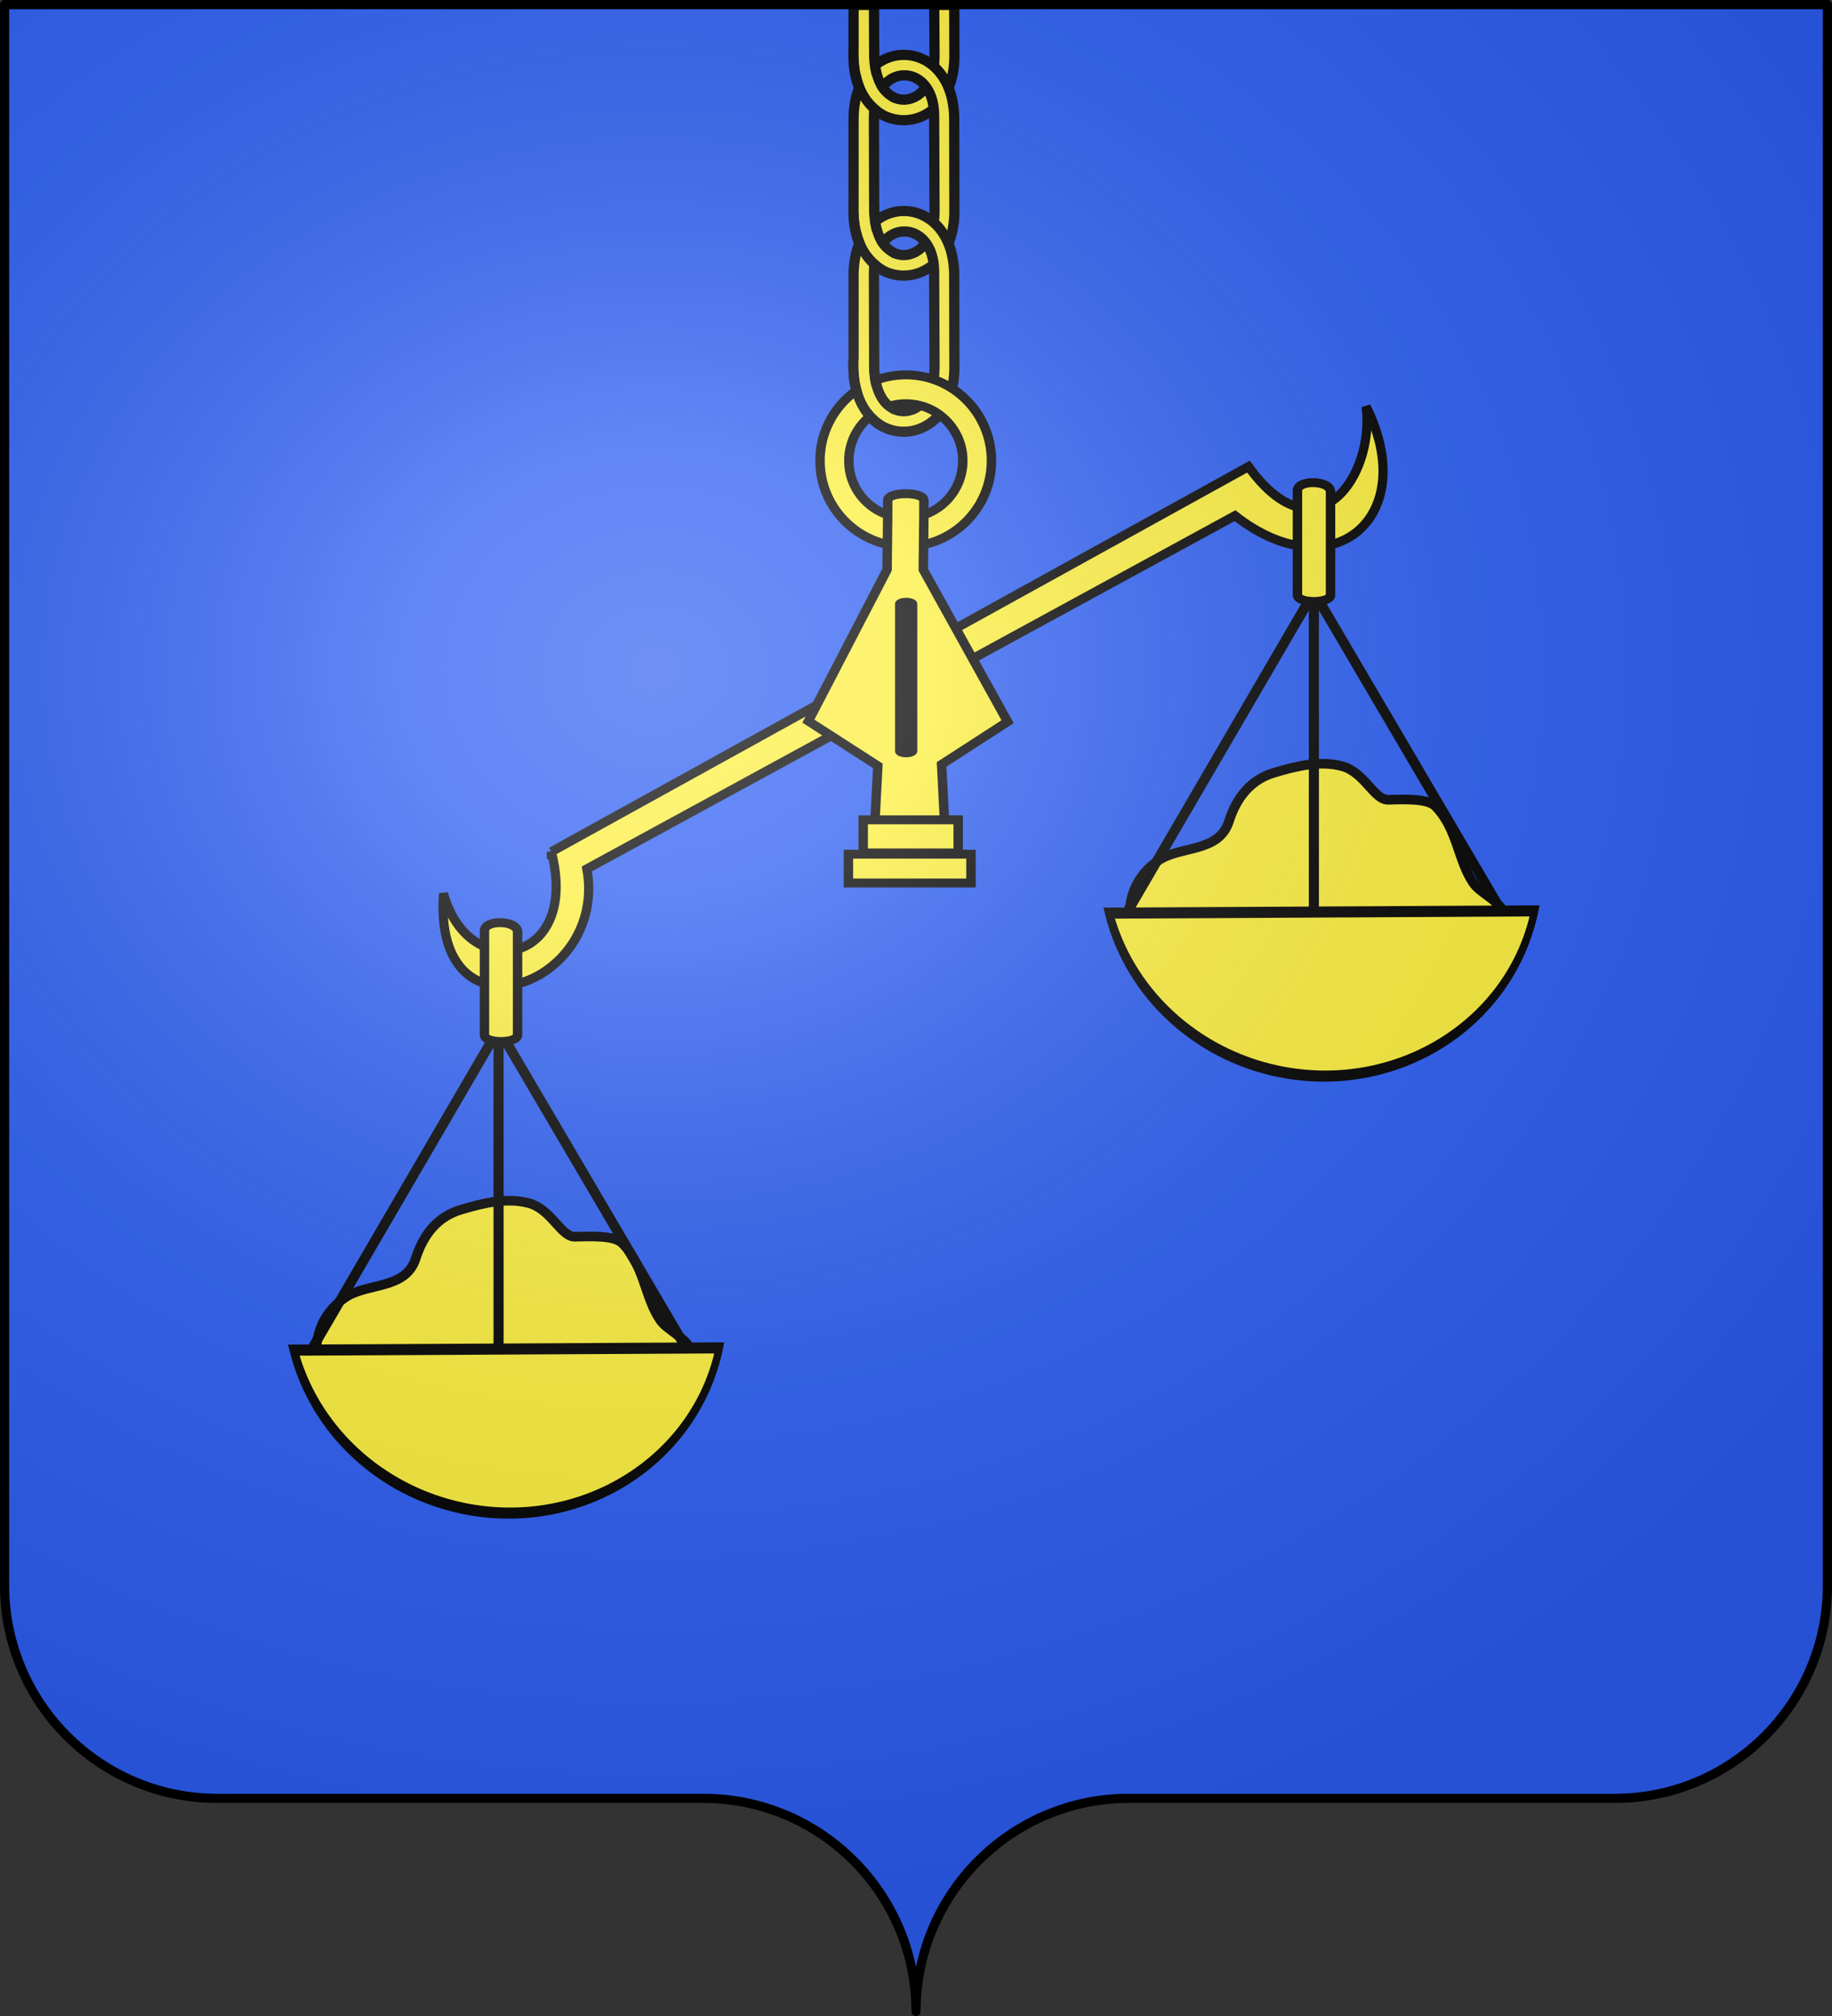 <?xml version="1.0" encoding="UTF-8" standalone="no"?>
<svg
   xmlns:dc="http://purl.org/dc/elements/1.1/"
   xmlns:cc="http://creativecommons.org/ns#"
   xmlns:rdf="http://www.w3.org/1999/02/22-rdf-syntax-ns#"
   xmlns:svg="http://www.w3.org/2000/svg"
   xmlns="http://www.w3.org/2000/svg"
   xmlns:xlink="http://www.w3.org/1999/xlink"
   xmlns:sodipodi="http://sodipodi.sourceforge.net/DTD/sodipodi-0.dtd"
   xmlns:inkscape="http://www.inkscape.org/namespaces/inkscape"
   height="660"
   width="600"
   version="1.0"
   id="svg2"
   sodipodi:version="0.32"
   inkscape:version="0.48.2 r9819"
   sodipodi:docname="Montpezat (30).svg"
   inkscape:export-filename="/Users/olivier/Desktop/Blason Rouge/Blason_Vide_3D.png"
   inkscape:export-xdpi="144"
   inkscape:export-ydpi="144"
   inkscape:output_extension="org.inkscape.output.svg.inkscape">
  <rect width="100%" height="100%" fill="#333333" stroke="none"/>
  <sodipodi:namedview
     inkscape:window-height="1005"
     inkscape:window-width="1920"
     inkscape:pageshadow="2"
     inkscape:pageopacity="0.0"
     guidetolerance="10.0"
     gridtolerance="10.0"
     objecttolerance="10.0"
     borderopacity="1.0"
     bordercolor="#666666"
     pagecolor="#ffffff"
     id="base"
     showgrid="false"
     height="660px"
     inkscape:zoom="2.2627417"
     inkscape:cx="274.05981"
     inkscape:cy="276.96699"
     inkscape:window-x="-9"
     inkscape:window-y="-9"
     inkscape:current-layer="layer3"
     showguides="true"
     inkscape:guide-bbox="true"
     inkscape:window-maximized="1" />
  <desc
     id="desc4">Flag of Canton of Valais (Wallis)</desc>
  <defs
     id="defs6">
    <linearGradient
       id="linearGradient2893">
      <stop
         style="stop-color:white;stop-opacity:0.314;"
         offset="0"
         id="stop2895" />
      <stop
         id="stop2897"
         offset="0.19"
         style="stop-color:white;stop-opacity:0.251;" />
      <stop
         style="stop-color:#6b6b6b;stop-opacity:0.125;"
         offset="0.6"
         id="stop2901" />
      <stop
         style="stop-color:black;stop-opacity:0.125;"
         offset="1"
         id="stop2899" />
    </linearGradient>
    <radialGradient
       r="300"
       fy="200.448"
       fx="285.186"
       cy="200.448"
       cx="285.186"
       gradientTransform="matrix(1.551,0,0,1.35,-152.894,151.099)"
       gradientUnits="userSpaceOnUse"
       id="radialGradient11919"
       xlink:href="#linearGradient2893"
       inkscape:collect="always" />
  </defs>
  <g
     inkscape:groupmode="layer"
     id="layer3"
     inkscape:label="Fond écu"
     style="display:inline">
    <g
       id="g11373"
       inkscape:label="Calque 1"
       transform="translate(-75,-202.362)"
       style="fill:#2b5df2">
      <g
         style="fill:#2b5df2;stroke:none;display:inline"
         id="g4195"
         inkscape:label="Calque 1"
         transform="translate(2.5e-6,2.6171874e-6)">
        <path
           sodipodi:nodetypes="cssccccssc"
           d="M 375,860.862 C 375,822.358 406.203,791.109 444.65,791.109 C 483.097,791.109 565.403,791.109 603.85,791.109 C 642.297,791.109 673.5,759.859 673.5,721.355 L 673.5,203.862 L 76.5,203.862 L 76.5,721.355 C 76.5,759.859 107.703,791.109 146.15,791.109 C 184.597,791.109 266.903,791.109 305.35,791.109 C 343.797,791.109 375,822.358 375,860.862 z"
           style="fill:#2b5df2;fill-opacity:1;fill-rule:nonzero;stroke:none;stroke-width:3;stroke-linecap:round;stroke-linejoin:round;stroke-miterlimit:4;stroke-dasharray:none;stroke-dashoffset:0;stroke-opacity:1;display:inline"
           id="path4197" />
      </g>
    </g>
    <g
       id="g5023"
       transform="translate(-117.919,-225.387)">
      <g
         style="display:inline"
         inkscape:label="Fond écu"
         id="layer3-8" />
      <g
         inkscape:label="Meubles"
         id="layer4-5">
        <path
           style="fill:#fcef3c;fill-opacity:1;fill-rule:evenodd;stroke:#000000;stroke-width:3.146;stroke-linecap:butt;stroke-linejoin:miter;stroke-miterlimit:4;stroke-opacity:1;stroke-dasharray:none"
           d="m 535.223,478.347 c 7.57,-2.256 15.165,-4.041 22.257,-2.12 7.338,1.988 10.467,11.068 15.05,10.985 4.823,-0.088 12.797,-0.565 15.474,2.12 7.251,7.275 7.383,17.911 12.506,25.246 2.181,3.122 7.572,5.177 10.04,9.496 1.42,2.484 1.872,5.717 2.127,9.452 l -122.181,8.996 c -3.534,-12.463 -5.749,-26.556 6.571,-35.267 7.214,-5.1 19.996,-2.557 23.317,-12.912 2.709,-8.448 7.608,-13.841 14.838,-15.995 z"
           id="path3929"
           sodipodi:nodetypes="ssssssccsss"
           inkscape:connector-curvature="0" />
      </g>
      <g
         inkscape:label="Reflet final"
         id="layer2-7" />
      <g
         inkscape:label="Contour final"
         id="layer1-6" />
    </g>
  </g>
  <g
     inkscape:groupmode="layer"
     id="layer4"
     inkscape:label="Meubles"
     style="display:inline">
    <g
       id="g4309"
       transform="translate(0,19.8)">
      <g
         inkscape:label="Calque 1"
         id="layer1-7"
         transform="matrix(0,1.113,-1.113,0,538.799,-448.691)">
        <g
           id="g1942">
          <g
             id="g1908"
             transform="translate(0,-5.995)">
            <path
               inkscape:connector-curvature="0"
               id="path12846"
               style="fill:#fcef3c;fill-rule:evenodd;stroke:#000000;stroke-width:3;stroke-linecap:butt;stroke-linejoin:round;stroke-miterlimit:4;stroke-opacity:1;stroke-dasharray:none;display:inline"
               d="m 386.795,209.301 14.947,-0.045 0,3e-5 c 25.125,-0.017 25.298,29.544 0.421,29.666 l -15.368,-0.003 0,-6.002 15.407,-0.054 c 17.15,-0.342 16.175,-17.629 -0.258,-17.769 l 0,-1e-5 -15.149,0.093 z"
               sodipodi:nodetypes="ccccccccccc" />
            <path
               inkscape:connector-curvature="0"
               id="path11070"
               style="fill:#fcef3c;fill-rule:evenodd;stroke:#000000;stroke-width:3;stroke-linecap:butt;stroke-linejoin:round;stroke-miterlimit:4;stroke-opacity:1;stroke-dasharray:none;display:inline"
               d="m 447.447,209.256 -26.909,0.058 c -25.401,-0.017 -25.332,29.54 -0.217,29.604 l 27.548,0.004 c 24.877,-0.123 24.704,-29.683 -0.421,-29.666 z m 0.202,5.838 -28.284,0.119 c -15.895,-0.013 -15.915,17.67 0.439,17.72 l 28.103,-0.071 c 17.15,-0.342 16.175,-17.629 -0.258,-17.769 z"
               sodipodi:nodetypes="cccccccccc" />
            <path
               inkscape:connector-curvature="0"
               id="path6578"
               style="fill:#fcef3c;fill-rule:evenodd;stroke:#000000;stroke-width:3;stroke-linecap:butt;stroke-linejoin:round;stroke-miterlimit:4;stroke-opacity:1;stroke-dasharray:none;display:inline"
               d="m 493.377,209.256 -26.909,0.058 c -25.401,-0.017 -25.332,29.54 -0.217,29.604 l 27.548,0.004 c 24.877,-0.123 24.704,-29.683 -0.421,-29.666 z m 0.202,5.838 -28.284,0.119 c -15.895,-0.013 -15.915,17.67 0.439,17.72 l 28.103,-0.071 c 17.15,-0.342 16.175,-17.629 -0.258,-17.769 z"
               sodipodi:nodetypes="cccccccccc" />
            <g
               style="display:inline"
               id="g3888"
               transform="translate(-457.847,-65.498)" />
            <g
               style="display:inline"
               id="g3893"
               transform="matrix(0.94,0.342,-0.342,0.94,-354.575,-332.169)" />
            <g
               style="display:inline"
               id="g3901"
               transform="translate(-412.227,-65.496)">
              <path
                 inkscape:connector-curvature="0"
                 style="fill:none;stroke:#000000;stroke-width:3;stroke-linecap:butt;stroke-linejoin:miter;stroke-miterlimit:4;stroke-opacity:1;stroke-dasharray:none"
                 d="m 811.957,298.387 c 9.963,0.098 13.343,-3.45 14.372,-6.001"
                 id="path3903"
                 sodipodi:nodetypes="cc" />
              <path
                 inkscape:connector-curvature="0"
                 style="fill:none;stroke:#000000;stroke-width:3;stroke-linecap:butt;stroke-linejoin:miter;stroke-miterlimit:4;stroke-opacity:1;stroke-dasharray:none"
                 d="m 811.853,304.421 c 13.176,0.462 18.064,-5.936 19.649,-8.828"
                 id="path3905"
                 sodipodi:nodetypes="cc" />
              <path
                 inkscape:connector-curvature="0"
                 style="fill:none;stroke:#fcef3c;stroke-width:3.05;stroke-linecap:butt;stroke-linejoin:miter;stroke-miterlimit:4;stroke-opacity:1;stroke-dasharray:none"
                 d="m 811.926,301.394 c 12.177,0.337 15.59,-4.987 16.996,-7.373"
                 id="path3907"
                 sodipodi:nodetypes="cc" />
            </g>
            <g
               style="display:inline"
               id="g3909"
               transform="translate(-366.538,-65.496)">
              <path
                 inkscape:connector-curvature="0"
                 style="fill:none;stroke:#000000;stroke-width:3;stroke-linecap:butt;stroke-linejoin:miter;stroke-miterlimit:4;stroke-opacity:1;stroke-dasharray:none"
                 d="m 811.957,298.387 c 9.963,0.098 13.343,-3.45 14.372,-6.001"
                 id="path3911"
                 sodipodi:nodetypes="cc" />
              <path
                 inkscape:connector-curvature="0"
                 style="fill:none;stroke:#000000;stroke-width:3;stroke-linecap:butt;stroke-linejoin:miter;stroke-miterlimit:4;stroke-opacity:1;stroke-dasharray:none"
                 d="m 811.853,304.421 c 13.176,0.462 18.064,-5.936 19.649,-8.828"
                 id="path3913"
                 sodipodi:nodetypes="cc" />
              <path
                 inkscape:connector-curvature="0"
                 style="fill:none;stroke:#fcef3c;stroke-width:3.05;stroke-linecap:butt;stroke-linejoin:miter;stroke-miterlimit:4;stroke-opacity:1;stroke-dasharray:none"
                 d="m 811.926,301.394 c 12.177,0.337 15.59,-4.987 16.996,-7.373"
                 id="path3915"
                 sodipodi:nodetypes="cc" />
            </g>
            <g
               style="display:inline"
               id="g10221"
               transform="matrix(0.766,0.643,-0.643,0.766,-165.925,-547.613)" />
          </g>
        </g>
      </g>
    </g>
    <g
       style="display:inline"
       id="g14652"
       transform="matrix(1.056,0,0,0.997,1421.934,359.49)">
      <path
         inkscape:connector-curvature="0"
         sodipodi:nodetypes="ccccccc"
         transform="matrix(1.52,0,0,1.611,13.483,-461.887)"
         id="path7506"
         d="M -782.25,236.5 -640,158 c 13.8,19.124 25.811,2.002 24,-12.25 11.226,22.448 -6.828,37.878 -26.75,22.25 L -775,240 c 4.386,24.062 -31.482,36.459 -29.25,5 5.019,18.604 27.976,14.475 22,-8.5 z"
         style="fill:#fcef3c;fill-rule:evenodd;stroke:#000000;stroke-width:1.868;stroke-linecap:butt;stroke-linejoin:miter;stroke-miterlimit:4;stroke-opacity:1;stroke-dasharray:none" />
      <g
         transform="translate(1.064,-2.417)"
         id="g13749">
        <path
           style="color:#000000;fill:#fcef3c;fill-opacity:1;fill-rule:evenodd;stroke:#000000;stroke-width:2.923;stroke-linecap:butt;stroke-linejoin:miter;stroke-miterlimit:4;stroke-opacity:1;stroke-dasharray:none;stroke-dashoffset:0;marker:none;visibility:visible;display:inline;overflow:visible"
           d="m -1066.658,-235.063 c -14.688,0 -26.613,12.637 -26.613,28.201 0,15.564 11.926,28.145 26.613,28.145 14.688,0 26.56,-12.581 26.56,-28.145 0,-15.564 -11.873,-28.201 -26.56,-28.201 z m 0,9.476 c 9.766,0 17.671,8.377 17.671,18.725 0,10.348 -7.905,18.725 -17.671,18.725 -9.766,0 -17.671,-8.377 -17.671,-18.725 0,-10.348 7.906,-18.725 17.671,-18.725 z"
           id="path13744"
           inkscape:connector-curvature="0" />
      </g>
      <path
         inkscape:connector-curvature="0"
         sodipodi:nodetypes="ssccccccccccs"
         id="path4833"
         d="m -1071.217,-196.281 c 0,-2.883 11.226,-2.905 11.226,0 l 0,5.034 -0.19,17.721 26.152,49.94 -20.478,14.027 1.52,31.021 -22.804,0 1.52,-30.549 -21.545,-14.686 24.409,-49.753 0.19,-17.922 z"
         style="fill:#fcef3c;fill-rule:evenodd;stroke:#000000;stroke-width:2.923;stroke-linecap:butt;stroke-linejoin:miter;stroke-miterlimit:4;stroke-opacity:1;stroke-dasharray:none" />
      <rect
         y="-80.09"
         x="-1083.392"
         height="9.464"
         width="38.007"
         id="rect5722"
         style="color:#000000;fill:#fcef3c;fill-opacity:1;fill-rule:evenodd;stroke:#000000;stroke-width:2.923;stroke-linecap:butt;stroke-linejoin:miter;stroke-miterlimit:4;stroke-opacity:1;stroke-dasharray:none;stroke-dashoffset:0;marker:none;visibility:visible;display:inline;overflow:visible" />
      <rect
         y="-91.367"
         x="-1078.813"
         height="10.874"
         width="29.455"
         id="rect5724"
         style="color:#000000;fill:#fcef3c;fill-opacity:1;fill-rule:evenodd;stroke:#000000;stroke-width:2.923;stroke-linecap:butt;stroke-linejoin:miter;stroke-miterlimit:4;stroke-opacity:1;stroke-dasharray:none;stroke-dashoffset:0;marker:none;visibility:visible;display:inline;overflow:visible" />
      <g
         id="g5082"
         transform="translate(-252.859,143.498)">
        <g
           id="g5054"
           transform="matrix(0.947,0,0,1.003,-1457.547,-586.639)"
           style="display:inline">
          <g
             style="display:inline"
             inkscape:label="Fond écu"
             id="g5056" />
          <g
             inkscape:label="Meubles"
             id="g5058">
            <path
               style="fill:#fcef3c;fill-opacity:1;fill-rule:evenodd;stroke:#000000;stroke-width:3.146;stroke-linecap:butt;stroke-linejoin:miter;stroke-miterlimit:4;stroke-opacity:1;stroke-dasharray:none"
               d="m 535.223,478.347 c 7.57,-2.256 15.165,-4.041 22.257,-2.12 7.338,1.988 10.467,11.068 15.05,10.985 4.823,-0.088 12.797,-0.565 15.474,2.12 7.251,7.275 7.383,17.911 12.506,25.246 2.181,3.122 7.572,5.177 10.04,9.496 1.42,2.484 1.872,5.717 2.127,9.452 l -122.181,8.996 c -3.534,-12.463 -5.749,-26.556 6.571,-35.267 7.214,-5.1 19.996,-2.557 23.317,-12.912 2.709,-8.448 7.608,-13.841 14.838,-15.995 z"
               id="path5060"
               sodipodi:nodetypes="ssssssccsss"
               inkscape:connector-curvature="0" />
          </g>
          <g
             inkscape:label="Reflet final"
             id="g5062" />
          <g
             inkscape:label="Contour final"
             id="g5064" />
        </g>
        <g
           id="g5066"
           transform="translate(-4.444,5.513)">
          <g
             transform="translate(254.557,-146.218)"
             style="stroke:#000000;stroke-width:2.923;stroke-miterlimit:4;stroke-opacity:1;stroke-dasharray:none;display:inline"
             id="g5068">
            <path
               transform="matrix(3.14,0.694,-0.982,4.987,1699.345,-1125.404)"
               style="color:#000000;fill:#fcef3c;fill-opacity:1;fill-rule:evenodd;stroke:#000000;stroke-width:0.723;stroke-linecap:butt;stroke-linejoin:miter;stroke-miterlimit:4;stroke-dasharray:none;stroke-dashoffset:0;marker:none;visibility:visible;display:inline;overflow:visible"
               inkscape:transform-center-x="-2.6906306"
               inkscape:transform-center-y="-16.933309"
               d="m -788.25,351.25 c 0,7.456 -9.458,13.5 -21.125,13.5 -8.183,0 -15.629,-3.02 -19.114,-7.751 z"
               id="path5070"
               inkscape:connector-curvature="0"
               sodipodi:nodetypes="cscc" />
          </g>
          <path
             style="fill:none;stroke:#000000;stroke-width:3.13;stroke-linecap:butt;stroke-linejoin:miter;stroke-miterlimit:4;stroke-opacity:1;stroke-dasharray:none;display:inline"
             d="m -934.596,-171.714 0,106.122 m -58.34,-0.201 58.34,-105.92 58.341,105.115"
             id="path5072"
             sodipodi:nodetypes="ccccc"
             inkscape:connector-curvature="0" />
          <g
             id="g5074"
             style="stroke:#000000;stroke-opacity:1;display:inline"
             transform="translate(254.557,-146.218)" />
        </g>
      </g>
      <path
         inkscape:connector-curvature="0"
         sodipodi:nodetypes="csccssccs"
         id="path8393"
         d="m -1196.272,-54.959 c 0,-3.706 10.262,-3.473 10.262,0.403 l 0,10.645 0,19.65 0,3.535 c 0,2.859 -10.262,2.906 -10.262,0 l 0,-4.105 0,-19.65 0,-10.479 z"
         style="fill:#fcef3c;fill-rule:evenodd;stroke:#000000;stroke-width:2.923;stroke-linecap:butt;stroke-linejoin:miter;stroke-miterlimit:4;stroke-opacity:1;stroke-dasharray:none" />
      <g
         id="g4048"
         transform="translate(-4.444,5.513)">
        <g
           transform="translate(254.557,-146.218)"
           style="stroke:#000000;stroke-width:2.923;stroke-miterlimit:4;stroke-opacity:1;stroke-dasharray:none;display:inline"
           id="g11945">
          <path
             transform="matrix(3.14,0.694,-0.982,4.987,1699.345,-1125.404)"
             style="opacity:1;color:#000000;fill:#fcef3c;fill-opacity:1;fill-rule:evenodd;stroke:#000000;stroke-width:0.723;stroke-linecap:butt;stroke-linejoin:miter;stroke-miterlimit:4;stroke-dasharray:none;stroke-dashoffset:0;marker:none;visibility:visible;display:inline;overflow:visible"
             inkscape:transform-center-x="-2.6906306"
             inkscape:transform-center-y="-16.933309"
             d="m -788.25,351.25 c 0,7.456 -9.458,13.5 -21.125,13.5 -8.183,0 -15.629,-3.02 -19.114,-7.751 z"
             id="path11947"
             inkscape:connector-curvature="0"
             sodipodi:nodetypes="cscc" />
        </g>
        <path
           style="fill:none;stroke:#000000;stroke-width:3.13;stroke-linecap:butt;stroke-linejoin:miter;stroke-miterlimit:4;stroke-opacity:1;stroke-dasharray:none;display:inline"
           d="m -934.596,-171.714 0,106.122 m -58.34,-0.201 58.34,-105.92 58.341,105.115"
           id="path12839"
           sodipodi:nodetypes="ccccc"
           inkscape:connector-curvature="0" />
        <g
           id="g13738"
           style="stroke:#000000;stroke-opacity:1;display:inline"
           transform="translate(254.557,-146.218)" />
      </g>
      <path
         inkscape:connector-curvature="0"
         sodipodi:nodetypes="csccssccs"
         id="path13755"
         d="m -944.135,-199.449 c 0,-3.706 10.262,-3.473 10.262,0.403 l 0,10.645 0,19.65 0,3.535 c 0,2.859 -10.262,2.906 -10.262,0 l 0,-4.105 0,-19.65 0,-10.479 z"
         style="fill:#fcef3c;fill-rule:evenodd;stroke:#000000;stroke-width:2.923;stroke-linecap:butt;stroke-linejoin:miter;stroke-miterlimit:4;stroke-opacity:1;stroke-dasharray:none;display:inline" />
      <path
         inkscape:connector-curvature="0"
         sodipodi:nodetypes="cccssccss"
         id="path13761"
         d="m -1068.936,-162.249 0,7.975 0,32.18 0,8.173 c 0,2.741 6.895,2.636 6.895,0 l 0,-7.604 0,-32.75 0,-7.975 c 0,-2.704 -6.895,-2.704 -6.895,0 z"
         style="fill:#000000;fill-opacity:1;fill-rule:evenodd;stroke:none" />
    </g>
    <g
       id="g4344"
       transform="translate(102.704,9.535)">
      <g
         transform="matrix(0,1.113,-1.113,0,538.799,-448.691)"
         id="g4346"
         inkscape:label="Calque 1">
        <g
           id="g4348">
          <g
             style="display:inline"
             id="g4404"
             transform="translate(-311.379,20.827)">
            <path
               style="fill:none;stroke:#000000;stroke-width:3;stroke-linecap:butt;stroke-linejoin:miter;stroke-miterlimit:4;stroke-opacity:1;stroke-dasharray:none"
               d="m 811.957,298.387 c 9.963,0.098 13.343,-3.45 14.372,-6.001"
               id="path4406"
               sodipodi:nodetypes="cc"
               inkscape:connector-curvature="0" />
            <path
               style="fill:none;stroke:#000000;stroke-width:3;stroke-linecap:butt;stroke-linejoin:miter;stroke-miterlimit:4;stroke-opacity:1;stroke-dasharray:none"
               d="m 811.853,304.421 c 13.176,0.462 18.064,-5.936 19.649,-8.828"
               id="path4408"
               sodipodi:nodetypes="cc"
               inkscape:connector-curvature="0" />
            <path
               style="fill:none;stroke:#fcef3c;stroke-width:3.05;stroke-linecap:butt;stroke-linejoin:miter;stroke-miterlimit:4;stroke-opacity:1;stroke-dasharray:none"
               d="m 811.926,301.394 c 12.177,0.337 15.59,-4.987 16.996,-7.373"
               id="path4410"
               sodipodi:nodetypes="cc"
               inkscape:connector-curvature="0" />
          </g>
        </g>
      </g>
    </g>
  </g>
  <g
     inkscape:groupmode="layer"
     id="layer2"
     inkscape:label="Reflet final"
     style="display:inline"
     sodipodi:insensitive="true">
    <g
       id="g5487"
       inkscape:label="Calque 1"
       transform="translate(-75,-202.362)">
      <path
         d="M 76.5,203.862 L 76.5,721.353 C 76.5,759.858 107.703,791.108 146.15,791.108 C 184.597,791.108 266.903,791.108 305.35,791.108 C 343.797,791.108 375,822.358 375,860.862 C 375,822.358 406.203,791.108 444.65,791.108 C 483.097,791.108 565.403,791.108 603.85,791.108 C 642.297,791.108 673.5,759.858 673.5,721.353 L 673.5,203.862 L 76.5,203.862 z"
         style="fill:url(#radialGradient11919);fill-opacity:1;fill-rule:evenodd;stroke:none;stroke-width:3;stroke-linecap:butt;stroke-linejoin:miter;stroke-miterlimit:4;stroke-dasharray:none;stroke-opacity:1;display:inline"
         id="path5489" />
    </g>
  </g>
  <g
     inkscape:groupmode="layer"
     id="layer1"
     inkscape:label="Contour final"
     style="display:inline"
     sodipodi:insensitive="true">
    <g
       id="g5592"
       inkscape:label="Calque 1"
       transform="translate(-75,-202.362)">
      <path
         sodipodi:nodetypes="cssccccssc"
         d="M 375,860.862 C 375,822.358 406.203,791.109 444.65,791.109 C 483.097,791.109 565.403,791.109 603.85,791.109 C 642.297,791.109 673.5,759.859 673.5,721.355 L 673.5,203.862 L 76.5,203.862 L 76.5,721.355 C 76.5,759.859 107.703,791.109 146.15,791.109 C 184.597,791.109 266.903,791.109 305.35,791.109 C 343.797,791.109 375,822.358 375,860.862 z"
         style="fill:none;fill-opacity:1;fill-rule:nonzero;stroke:#000000;stroke-width:3;stroke-linecap:round;stroke-linejoin:round;stroke-miterlimit:4;stroke-dasharray:none;stroke-dashoffset:0;stroke-opacity:1;display:inline"
         id="path1572" />
    </g>
  </g>
</svg>
